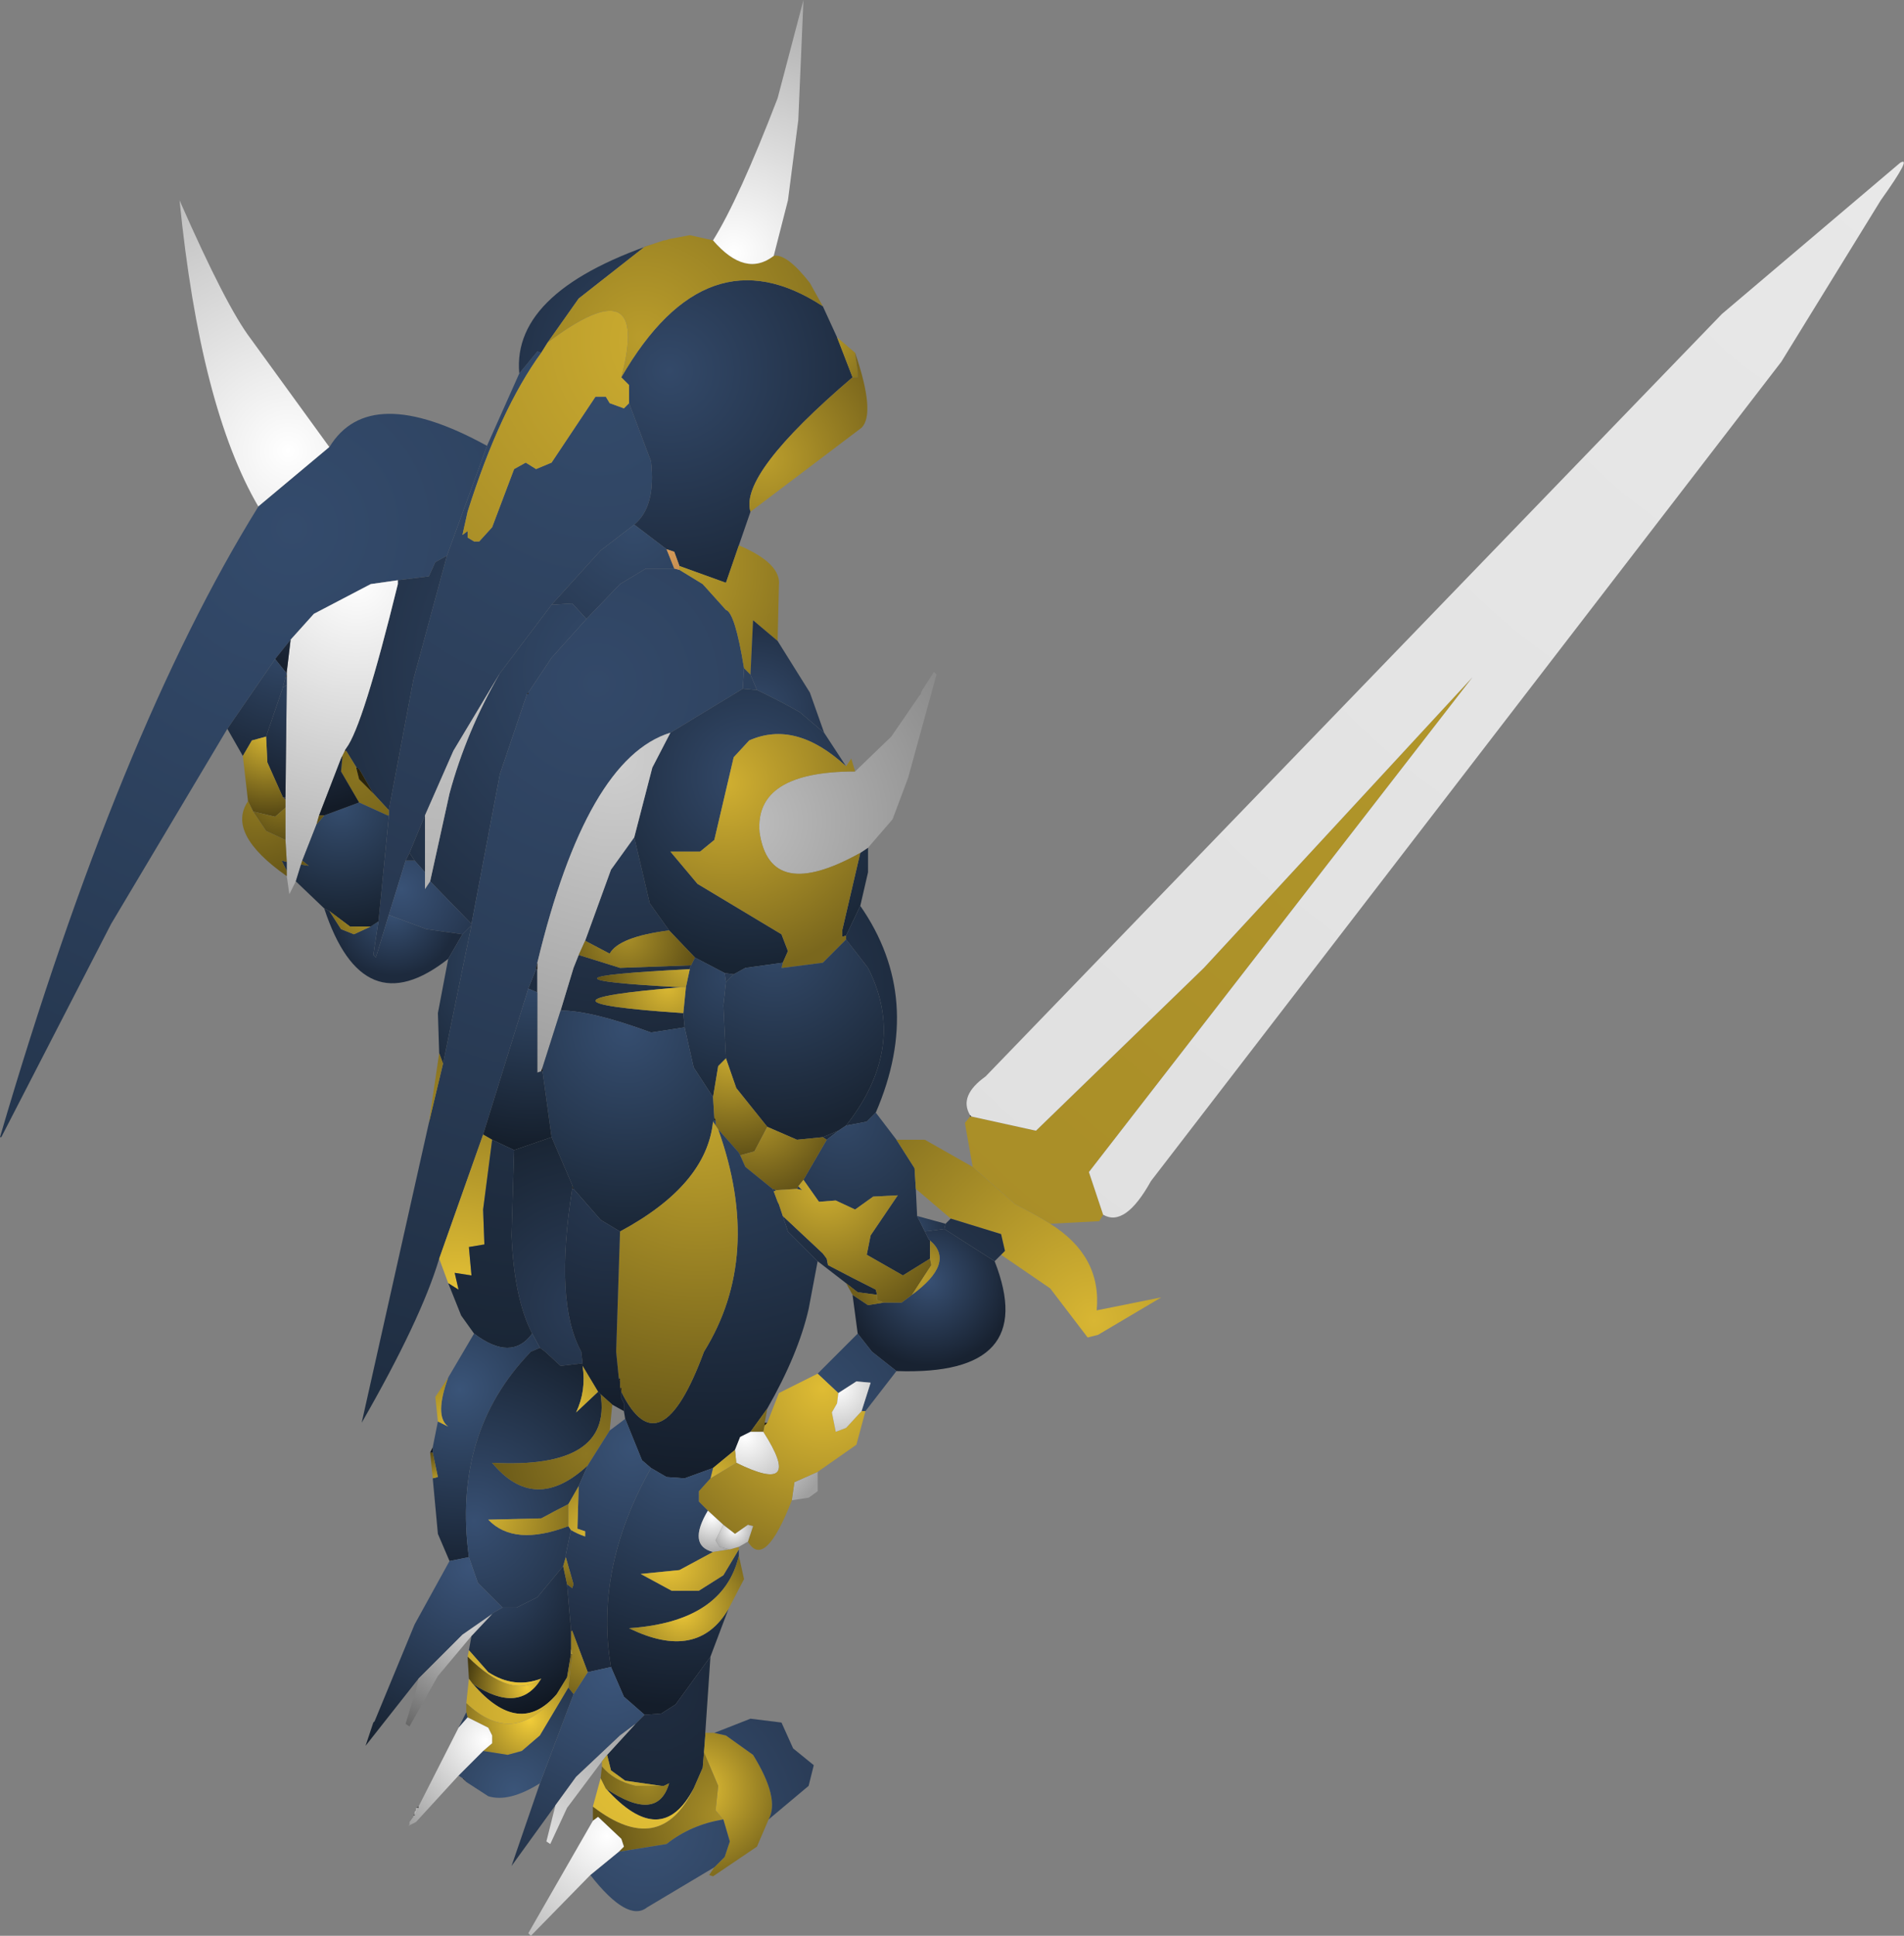 <?xml version="1.0" encoding="UTF-8" standalone="no"?>
<svg xmlns:ffdec="https://www.free-decompiler.com/flash" xmlns:xlink="http://www.w3.org/1999/xlink" ffdec:objectType="shape" height="74.9px" width="73.7px" xmlns="http://www.w3.org/2000/svg">
  <rect width="100%" height="100%" fill="#808080" stroke="none"/>
  <g transform="matrix(1.0, 0.0, 0.0, 1.0, 22.15, 67.65)">
    <path d="M-12.15 -48.05 Q-14.4 -51.9 -15.2 -59.9 -13.4 -55.8 -12.45 -54.55 L-9.4 -50.35 -12.15 -48.05" fill="url(#gradient0)" fill-rule="evenodd" stroke="none"/>
    <path d="M-13.35 -39.45 L-17.85 -31.9 -22.1 -23.65 -22.15 -23.65 Q-17.55 -39.35 -12.15 -48.05 L-9.4 -50.35 Q-7.85 -52.9 -3.3 -50.4 L-4.85 -46.15 -5.3 -45.9 -5.55 -45.35 -6.75 -45.2 -7.8 -45.05 -10.0 -43.9 -10.9 -42.9 -11.5 -42.15 -13.35 -39.45" fill="url(#gradient1)" fill-rule="evenodd" stroke="none"/>
    <path d="M-3.3 -50.4 L-2.05 -53.2 -1.35 -54.05 -1.2 -54.0 Q-2.8 -51.8 -4.05 -47.85 L-4.25 -46.95 -4.05 -47.1 -4.05 -46.85 -3.8 -46.7 -3.6 -46.7 -3.1 -47.25 -2.25 -49.5 -1.8 -49.75 -1.4 -49.5 -0.8 -49.75 0.9 -52.3 1.3 -52.3 1.45 -52.05 2.0 -51.85 2.2 -52.05 3.05 -49.8 Q3.25 -48.05 2.4 -47.35 L1.1 -46.35 -0.8 -44.25 -2.8 -41.6 -4.6 -38.6 -5.7 -36.1 -6.3 -34.65 -6.45 -34.35 -7.1 -32.25 -7.6 -30.6 -7.7 -30.7 -7.5 -32.0 -7.1 -36.05 -7.1 -36.1 -7.1 -36.3 -6.15 -41.35 -4.85 -46.15 -3.3 -50.4" fill="url(#gradient2)" fill-rule="evenodd" stroke="none"/>
    <path d="M-2.05 -53.2 Q-2.35 -56.45 3.55 -58.35 L2.8 -58.1 0.25 -56.1 -0.95 -54.4 -1.2 -54.0 -1.35 -54.05 -2.05 -53.2 M9.7 -55.8 L10.25 -54.6 10.85 -53.05 Q6.45 -49.3 6.9 -47.85 L6.45 -46.55 5.95 -45.1 4.15 -45.75 3.95 -46.3 3.65 -46.4 2.4 -47.35 Q3.25 -48.05 3.05 -49.8 L2.2 -52.05 2.2 -52.75 1.9 -53.05 Q5.2 -58.75 9.7 -55.8" fill="url(#gradient3)" fill-rule="evenodd" stroke="none"/>
    <path d="M2.2 -52.05 L2.0 -51.85 1.45 -52.05 1.3 -52.3 0.9 -52.3 -0.8 -49.75 -1.4 -49.5 -1.8 -49.75 -2.25 -49.5 -3.1 -47.25 -3.6 -46.7 -3.8 -46.7 -4.05 -46.85 -4.05 -47.1 -4.25 -46.95 -4.05 -47.85 Q-2.8 -51.8 -1.2 -54.0 L-0.95 -54.4 Q3.05 -57.4 1.9 -53.05 L2.2 -52.75 2.2 -52.05" fill="url(#gradient4)" fill-rule="evenodd" stroke="none"/>
    <path d="M3.55 -58.35 L3.6 -58.35 3.75 -58.4 4.55 -58.55 5.45 -58.35 Q6.7 -56.9 7.8 -57.75 8.3 -57.85 9.2 -56.7 L9.7 -55.8 Q5.2 -58.75 1.9 -53.05 3.05 -57.4 -0.95 -54.4 L0.25 -56.1 2.8 -58.1 3.55 -58.35" fill="url(#gradient5)" fill-rule="evenodd" stroke="none"/>
    <path d="M5.45 -58.35 Q6.45 -59.95 7.95 -63.85 L8.95 -67.65 8.75 -63.0 8.35 -59.9 7.8 -57.75 Q6.7 -56.9 5.45 -58.35" fill="url(#gradient6)" fill-rule="evenodd" stroke="none"/>
    <path d="M10.25 -54.6 L10.95 -54.0 11.05 -53.25 11.05 -53.05 10.85 -53.05 10.25 -54.6" fill="url(#gradient7)" fill-rule="evenodd" stroke="none"/>
    <path d="M10.95 -54.0 Q11.75 -51.65 11.2 -51.1 L6.9 -47.85 Q6.45 -49.3 10.85 -53.05 L11.05 -53.05 11.05 -53.25 10.95 -54.0" fill="url(#gradient8)" fill-rule="evenodd" stroke="none"/>
    <path d="M2.4 -47.35 L3.65 -46.4 3.95 -45.65 2.85 -45.65 1.85 -45.05 0.55 -43.7 0.0 -44.3 -0.8 -44.25 1.1 -46.35 2.4 -47.35" fill="url(#gradient9)" fill-rule="evenodd" stroke="none"/>
    <path d="M6.65 -41.8 L6.9 -41.55 7.15 -40.95 6.6 -41.0 6.65 -41.8 M0.55 -43.7 L-0.8 -42.2 -1.7 -40.85 -1.75 -40.8 -2.8 -37.7 -3.9 -31.9 -5.5 -33.55 -4.75 -36.95 Q-4.1 -39.35 -2.8 -41.6 L-0.8 -44.25 0.0 -44.3 0.55 -43.7 M2.4 -35.25 L3.0 -32.7 3.75 -31.65 Q1.8 -31.4 1.45 -30.75 L0.5 -31.25 1.5 -34.0 2.4 -35.25 M4.55 -30.15 Q-2.45 -29.8 4.2 -29.45 -2.45 -28.9 4.3 -28.45 L4.35 -27.9 3.05 -27.7 Q0.75 -28.55 -0.45 -28.55 L0.05 -30.2 0.25 -30.7 1.85 -30.2 4.6 -30.3 4.55 -30.2 4.55 -30.15 M-8.75 -38.7 Q-8.1 -39.55 -6.75 -45.05 L-6.75 -45.2 -5.55 -45.35 -5.3 -45.9 -4.85 -46.15 -6.15 -41.35 -7.1 -36.3 -7.7 -36.95 -8.25 -37.9 -8.35 -37.95 -8.75 -38.6 -8.75 -38.7 M-7.15 -36.1 L-7.1 -36.1 -7.1 -36.05 -7.15 -36.1 M-6.1 -34.35 L-6.3 -34.65 -5.7 -36.1 -5.7 -33.9 -6.1 -34.35 M-1.4 -30.15 L-1.35 -30.15 -1.35 -29.25 -1.7 -29.4 -1.4 -30.15" fill="url(#gradient10)" fill-rule="evenodd" stroke="none"/>
    <path d="M-5.15 -18.95 Q-5.85 -16.6 -8.15 -12.6 L-5.55 -24.2 -5.0 -26.5 -3.9 -31.85 -3.9 -31.9 -2.8 -37.7 -1.75 -40.8 -1.7 -40.8 -1.7 -40.85 -0.8 -42.2 0.55 -43.7 1.85 -45.05 2.85 -45.65 3.95 -45.65 4.15 -45.6 5.05 -45.05 5.95 -44.05 Q6.3 -43.95 6.65 -41.8 L6.6 -41.0 3.8 -39.3 Q0.55 -38.3 -1.35 -30.4 L-1.4 -30.2 -1.4 -30.15 -1.7 -29.4 -3.45 -23.75 -5.15 -18.95" fill="url(#gradient11)" fill-rule="evenodd" stroke="none"/>
    <path d="M3.65 -46.4 L3.95 -46.3 4.15 -45.75 4.15 -45.6 3.95 -45.65 3.65 -46.4" fill="url(#gradient12)" fill-rule="evenodd" stroke="none"/>
    <path d="M6.45 -46.55 Q8.1 -45.85 8.0 -45.0 L7.95 -42.85 7.0 -43.65 6.9 -41.55 6.65 -41.8 Q6.3 -43.95 5.95 -44.05 L5.05 -45.05 4.15 -45.6 4.15 -45.75 5.95 -45.1 6.45 -46.55" fill="url(#gradient13)" fill-rule="evenodd" stroke="none"/>
    <path d="M7.95 -42.85 L9.2 -40.85 9.75 -39.3 8.8 -40.1 Q8.0 -40.55 7.15 -40.95 L6.9 -41.55 7.0 -43.65 7.95 -42.85" fill="url(#gradient14)" fill-rule="evenodd" stroke="none"/>
    <path d="M-10.7 -33.55 L-10.95 -33.05 -11.05 -33.75 -11.05 -33.95 -11.05 -34.3 -11.1 -35.15 -11.1 -36.4 -11.1 -36.7 -11.1 -36.8 -11.05 -41.15 -11.05 -41.45 -11.05 -41.55 -11.05 -41.6 -11.05 -41.65 -10.9 -42.9 -10.0 -43.9 -7.8 -45.05 -6.75 -45.2 -6.75 -45.05 Q-8.1 -39.55 -8.75 -38.7 L-8.8 -38.6 -8.9 -38.4 -8.95 -38.3 -9.8 -36.1 -9.9 -35.75 -10.45 -34.35 -10.5 -34.2 -10.7 -33.55" fill="url(#gradient15)" fill-rule="evenodd" stroke="none"/>
    <path d="M-10.9 -42.9 L-11.05 -41.65 -11.1 -41.65 -11.5 -42.15 -10.9 -42.9" fill="url(#gradient16)" fill-rule="evenodd" stroke="none"/>
    <path d="M-12.75 -38.4 L-13.35 -39.45 -11.5 -42.15 -11.1 -41.65 -11.05 -41.6 -11.05 -41.55 -11.1 -41.45 -11.2 -41.05 -11.85 -39.15 -12.4 -39.0 -12.75 -38.4" fill="url(#gradient17)" fill-rule="evenodd" stroke="none"/>
    <path d="M-8.75 -38.6 L-8.35 -37.95 -8.35 -37.9 -8.25 -37.5 -7.7 -36.95 -7.1 -36.3 -7.1 -36.1 -7.15 -36.1 -8.25 -36.6 -8.95 -37.8 -8.9 -38.3 -8.9 -38.4 -8.8 -38.6 -8.75 -38.6" fill="url(#gradient18)" fill-rule="evenodd" stroke="none"/>
    <path d="M-8.25 -37.9 L-7.7 -36.95 -8.25 -37.5 -8.35 -37.9 -8.25 -37.9 M-8.95 -38.3 L-8.9 -38.4 -8.9 -38.3 -8.95 -38.3" fill="url(#gradient19)" fill-rule="evenodd" stroke="none"/>
    <path d="M-8.75 -38.7 L-8.75 -38.6 -8.8 -38.6 -8.75 -38.7 M-8.35 -37.95 L-8.25 -37.9 -8.35 -37.9 -8.35 -37.95" fill="url(#gradient20)" fill-rule="evenodd" stroke="none"/>
    <path d="M-1.7 -40.85 L-1.7 -40.8 -1.75 -40.8 -1.7 -40.85" fill="url(#gradient21)" fill-rule="evenodd" stroke="none"/>
    <path d="M-3.9 -31.9 L-3.9 -31.85 -4.25 -31.5 -5.65 -31.7 -7.1 -32.25 -6.45 -34.35 -6.1 -34.35 -5.7 -33.9 -5.7 -33.25 -5.5 -33.55 -3.9 -31.9" fill="url(#gradient22)" fill-rule="evenodd" stroke="none"/>
    <path d="M-2.8 -41.6 Q-4.1 -39.35 -4.75 -36.95 L-5.5 -33.55 -5.7 -33.25 -5.7 -33.9 -5.7 -36.1 -4.6 -38.6 -2.8 -41.6" fill="url(#gradient23)" fill-rule="evenodd" stroke="none"/>
    <path d="M-4.8 -30.55 Q-8.1 -27.95 -9.6 -32.5 L-9.4 -32.4 -8.95 -31.7 -8.45 -31.5 -7.8 -31.8 -7.5 -32.0 -7.7 -30.7 -7.6 -30.6 -7.1 -32.25 -5.65 -31.7 -4.25 -31.5 -4.8 -30.55 M-6.3 -34.65 L-6.1 -34.35 -6.45 -34.35 -6.3 -34.65" fill="url(#gradient24)" fill-rule="evenodd" stroke="none"/>
    <path d="M-9.6 -32.5 L-10.7 -33.55 -10.5 -34.2 -10.2 -34.15 -10.45 -34.35 -9.9 -35.75 -9.6 -36.1 -8.25 -36.6 -7.15 -36.1 -7.1 -36.05 -7.5 -32.0 -7.8 -31.8 -8.6 -31.8 -9.4 -32.4 -9.6 -32.5 M-11.05 -34.3 L-11.05 -33.95 -11.25 -34.35 -11.05 -34.3" fill="url(#gradient25)" fill-rule="evenodd" stroke="none"/>
    <path d="M9.75 -39.3 L10.6 -38.0 Q8.65 -39.8 6.85 -39.0 L6.25 -38.35 5.5 -35.15 4.95 -34.7 3.8 -34.7 4.85 -33.45 8.1 -31.5 8.35 -30.85 8.15 -30.4 6.7 -30.2 6.25 -29.95 5.9 -30.0 4.75 -30.6 3.75 -31.65 3.0 -32.7 2.4 -35.25 3.1 -37.95 3.8 -39.3 6.6 -41.0 7.15 -40.95 Q8.0 -40.55 8.8 -40.1 L9.75 -39.3 M11.45 -34.85 L11.45 -33.9 11.15 -32.6 10.6 -31.45 10.45 -31.4 10.45 -31.65 11.15 -34.65 11.45 -34.85" fill="url(#gradient26)" fill-rule="evenodd" stroke="none"/>
    <path d="M-11.05 -41.65 L-11.05 -41.6 -11.1 -41.65 -11.05 -41.65 M-11.05 -41.55 L-11.05 -41.45 -11.1 -41.45 -11.05 -41.55 M-11.1 -36.8 L-11.1 -36.7 -11.2 -36.8 -11.1 -36.8" fill="url(#gradient27)" fill-rule="evenodd" stroke="none"/>
    <path d="M10.95 -37.8 L12.35 -39.15 13.45 -40.75 13.5 -40.8 13.5 -40.85 13.55 -40.95 14.0 -41.65 14.1 -41.55 13.0 -37.55 12.4 -35.95 11.45 -34.85 11.15 -34.65 Q7.65 -32.7 7.25 -35.45 7.05 -37.8 10.95 -37.8" fill="url(#gradient28)" fill-rule="evenodd" stroke="none"/>
    <path d="M10.6 -38.0 L10.8 -38.3 10.95 -37.8 Q7.05 -37.8 7.25 -35.45 7.65 -32.7 11.15 -34.65 L10.45 -31.65 10.45 -31.4 10.6 -31.45 10.6 -31.3 9.7 -30.4 8.15 -30.2 8.1 -30.2 8.15 -30.4 8.35 -30.85 8.1 -31.5 4.85 -33.45 3.8 -34.7 4.95 -34.7 5.5 -35.15 6.25 -38.35 6.85 -39.0 Q8.65 -39.8 10.6 -38.0" fill="url(#gradient29)" fill-rule="evenodd" stroke="none"/>
    <path d="M-11.05 -41.45 L-11.05 -41.15 -11.2 -41.05 -11.1 -41.45 -11.05 -41.45" fill="url(#gradient30)" fill-rule="evenodd" stroke="none"/>
    <path d="M-11.05 -41.15 L-11.1 -36.8 -11.2 -36.8 -11.8 -38.15 -11.85 -39.15 -11.2 -41.05 -11.05 -41.15 M-8.9 -38.3 L-8.95 -37.8 -8.25 -36.6 -9.6 -36.1 -9.8 -36.1 -8.95 -38.3 -8.9 -38.3" fill="url(#gradient31)" fill-rule="evenodd" stroke="none"/>
    <path d="M20.55 -20.65 L20.4 -20.4 18.5 -20.3 Q17.85 -20.7 17.15 -21.05 L15.5 -22.5 15.2 -24.2 15.4 -24.45 15.45 -24.45 17.95 -23.9 24.45 -30.2 34.85 -41.45 20.0 -22.3 20.55 -20.65" fill="url(#gradient32)" fill-rule="evenodd" stroke="none"/>
    <path d="M15.4 -24.5 Q14.95 -25.25 16.0 -26.0 L44.5 -55.5 51.4 -61.35 Q51.9 -61.65 50.65 -59.9 L46.8 -53.65 22.4 -21.95 Q21.4 -20.15 20.55 -20.65 L20.0 -22.3 34.85 -41.45 24.45 -30.2 17.95 -23.9 15.45 -24.45 15.4 -24.5" fill="url(#gradient33)" fill-rule="evenodd" stroke="none"/>
    <path d="M15.4 -24.45 L15.4 -24.5 15.45 -24.45 15.4 -24.45" fill="url(#gradient34)" fill-rule="evenodd" stroke="none"/>
    <path d="M3.8 -39.3 L3.1 -37.95 2.4 -35.25 1.5 -34.0 0.5 -31.25 0.25 -30.7 0.05 -30.2 -0.45 -28.55 -1.15 -26.35 -1.2 -26.2 -1.35 -26.15 -1.35 -29.25 -1.35 -30.15 -1.35 -30.4 Q0.55 -38.3 3.8 -39.3" fill="url(#gradient35)" fill-rule="evenodd" stroke="none"/>
    <path d="M-1.4 -30.15 L-1.4 -30.2 -1.35 -30.4 -1.35 -30.15 -1.4 -30.15" fill="url(#gradient36)" fill-rule="evenodd" stroke="none"/>
    <path d="M6.25 -29.95 L6.7 -30.2 8.15 -30.4 8.1 -30.2 8.15 -30.2 9.7 -30.4 10.6 -31.3 11.45 -30.2 Q13.0 -27.15 10.6 -24.1 L10.3 -23.9 9.7 -23.65 8.7 -23.55 7.55 -24.05 6.35 -25.55 5.95 -26.7 5.85 -28.75 5.95 -29.65 6.25 -29.95" fill="url(#gradient37)" fill-rule="evenodd" stroke="none"/>
    <path d="M11.15 -32.6 Q13.65 -29.0 11.75 -24.6 L11.4 -24.25 10.6 -24.1 Q13.0 -27.15 11.45 -30.2 L10.6 -31.3 10.6 -31.45 11.15 -32.6 M5.9 -30.0 L6.25 -29.95 5.95 -29.65 5.9 -30.0 M9.7 -23.65 L10.3 -23.9 9.85 -23.55 9.7 -23.65" fill="url(#gradient38)" fill-rule="evenodd" stroke="none"/>
    <path d="M4.75 -30.6 L5.9 -30.0 5.95 -29.65 5.85 -28.75 5.95 -26.7 5.65 -26.4 5.45 -25.2 4.7 -26.35 4.35 -27.9 4.3 -28.45 4.4 -29.45 4.55 -30.15 4.55 -30.2 4.6 -30.3 4.75 -30.6" fill="url(#gradient39)" fill-rule="evenodd" stroke="none"/>
    <path d="M3.75 -31.65 L4.75 -30.6 4.6 -30.3 1.85 -30.2 0.25 -30.7 0.5 -31.25 1.45 -30.75 Q1.8 -31.4 3.75 -31.65" fill="url(#gradient40)" fill-rule="evenodd" stroke="none"/>
    <path d="M-12.55 -36.65 L-12.75 -38.4 -12.4 -39.0 -11.85 -39.15 -11.8 -38.15 -11.2 -36.8 -11.1 -36.7 -11.1 -36.4 -11.5 -36.05 -12.35 -36.25 -12.55 -36.65" fill="url(#gradient41)" fill-rule="evenodd" stroke="none"/>
    <path d="M-11.05 -33.75 Q-13.4 -35.4 -12.55 -36.65 L-12.35 -36.25 -11.85 -35.5 -11.1 -35.15 -11.05 -34.3 -11.25 -34.35 -11.05 -33.95 -11.05 -33.75 M-10.45 -34.35 L-10.2 -34.15 -10.5 -34.2 -10.45 -34.35" fill="url(#gradient42)" fill-rule="evenodd" stroke="none"/>
    <path d="M-11.1 -36.4 L-11.1 -35.15 -11.85 -35.5 -12.35 -36.25 -11.5 -36.05 -11.1 -36.4 M-9.8 -36.1 L-9.6 -36.1 -9.9 -35.75 -9.8 -36.1" fill="url(#gradient43)" fill-rule="evenodd" stroke="none"/>
    <path d="M-0.45 -28.55 Q0.75 -28.55 3.05 -27.7 L4.35 -27.9 4.7 -26.35 5.45 -25.2 5.5 -24.4 5.5 -24.3 5.45 -24.25 Q5.2 -21.8 1.85 -20.0 L1.1 -20.45 0.05 -21.65 0.0 -21.8 -0.8 -23.65 -1.15 -26.2 -1.15 -26.35 -0.45 -28.55" fill="url(#gradient44)" fill-rule="evenodd" stroke="none"/>
    <path d="M-1.2 -26.2 L-1.15 -26.35 -1.15 -26.2 -1.2 -26.2 M0.0 -21.8 L0.05 -21.65 0.0 -21.65 0.0 -21.8" fill="url(#gradient45)" fill-rule="evenodd" stroke="none"/>
    <path d="M-5.15 -26.9 L-5.2 -28.45 -4.8 -30.55 -4.25 -31.5 -3.9 -31.85 -5.0 -26.5 -5.15 -26.9 M-1.35 -29.25 L-1.35 -26.15 -1.2 -26.2 -1.15 -26.2 -0.8 -23.65 -2.25 -23.15 -3.1 -23.55 -3.45 -23.75 -1.7 -29.4 -1.35 -29.25" fill="url(#gradient46)" fill-rule="evenodd" stroke="none"/>
    <path d="M-9.4 -32.4 L-8.6 -31.8 -7.8 -31.8 -8.45 -31.5 -8.95 -31.7 -9.4 -32.4" fill="url(#gradient47)" fill-rule="evenodd" stroke="none"/>
    <path d="M-4.8 -18.0 L-5.15 -18.95 -3.45 -23.75 -3.1 -23.55 -3.45 -20.85 -3.4 -19.5 -4.0 -19.4 -3.9 -18.3 -4.55 -18.4 -4.4 -17.75 -4.8 -18.0 M-5.55 -24.2 L-5.15 -26.9 -5.0 -26.5 -5.55 -24.2" fill="url(#gradient48)" fill-rule="evenodd" stroke="none"/>
    <path d="M11.75 -24.6 L12.55 -23.55 13.25 -22.45 13.3 -21.65 13.35 -20.6 13.65 -20.0 13.8 -19.7 13.85 -19.65 13.85 -18.95 12.8 -18.3 11.4 -19.1 11.55 -19.85 12.6 -21.4 11.65 -21.35 10.95 -20.85 10.2 -21.2 9.55 -21.15 8.95 -22.0 9.85 -23.55 10.3 -23.9 10.6 -24.1 11.4 -24.25 11.75 -24.6 M8.7 -21.65 L8.75 -21.75 8.9 -21.6 8.7 -21.65 M7.9 -21.6 L7.8 -21.55 7.75 -21.65 7.9 -21.6 M8.15 -20.6 L9.7 -19.15 9.85 -18.95 9.9 -18.7 Q10.85 -18.2 11.75 -17.75 L11.8 -17.55 11.05 -17.65 10.6 -18.0 9.5 -18.85 8.35 -20.0 8.15 -20.6" fill="url(#gradient49)" fill-rule="evenodd" stroke="none"/>
    <path d="M4.4 -29.45 L4.2 -29.45 Q-2.45 -29.8 4.55 -30.15 L4.4 -29.45" fill="url(#gradient50)" fill-rule="evenodd" stroke="none"/>
    <path d="M4.2 -29.45 L4.4 -29.45 4.3 -28.45 Q-2.45 -28.9 4.2 -29.45" fill="url(#gradient51)" fill-rule="evenodd" stroke="none"/>
    <path d="M5.95 -26.7 L6.35 -25.55 7.55 -24.05 7.05 -23.1 6.5 -22.95 6.45 -23.05 5.65 -23.95 5.55 -24.1 5.55 -24.3 5.5 -24.4 5.45 -25.2 5.65 -26.4 5.95 -26.7" fill="url(#gradient52)" fill-rule="evenodd" stroke="none"/>
    <path d="M7.55 -24.05 L8.7 -23.55 9.7 -23.65 9.85 -23.55 8.95 -22.0 8.75 -21.75 8.7 -21.65 7.9 -21.6 7.75 -21.65 6.7 -22.5 6.5 -22.95 7.05 -23.1 7.55 -24.05" fill="url(#gradient53)" fill-rule="evenodd" stroke="none"/>
    <path d="M5.45 -24.25 L5.5 -24.3 5.55 -24.3 5.55 -24.1 5.45 -24.25 M7.8 -21.55 L7.95 -21.15 8.0 -21.05 8.15 -20.6 8.35 -20.0 9.5 -18.85 9.15 -17.0 Q8.75 -15.25 7.55 -13.15 L6.9 -12.25 6.5 -12.05 6.3 -11.55 5.45 -10.85 4.35 -10.45 3.65 -10.5 3.05 -10.85 2.7 -11.15 2.05 -12.75 2.0 -13.05 2.0 -13.35 1.9 -13.55 1.9 -13.8 Q3.4 -10.75 5.1 -15.35 7.4 -19.05 5.65 -23.95 L6.45 -23.05 6.5 -22.95 6.7 -22.5 7.75 -21.65 7.8 -21.55 M1.8 -14.35 L1.85 -14.3 1.8 -14.3 1.8 -14.35" fill="url(#gradient54)" fill-rule="evenodd" stroke="none"/>
    <path d="M1.85 -20.0 Q5.2 -21.8 5.45 -24.25 L5.55 -24.1 5.65 -23.95 Q7.4 -19.05 5.1 -15.35 3.4 -10.75 1.9 -13.8 L1.9 -13.95 1.85 -13.95 1.85 -14.2 1.85 -14.3 1.8 -14.35 1.7 -15.35 1.85 -20.0" fill="url(#gradient55)" fill-rule="evenodd" stroke="none"/>
    <path d="M5.5 -24.3 L5.5 -24.4 5.55 -24.3 5.5 -24.3" fill="url(#gradient56)" fill-rule="evenodd" stroke="none"/>
    <path d="M-2.25 -23.15 L-0.8 -23.65 0.0 -21.8 0.0 -21.65 Q-0.7 -17.25 0.35 -15.35 L0.4 -14.9 -0.45 -14.8 -1.05 -15.35 -1.25 -15.5 -1.55 -16.05 Q-2.25 -17.4 -2.35 -19.85 L-2.25 -23.15" fill="url(#gradient57)" fill-rule="evenodd" stroke="none"/>
    <path d="M-3.8 -16.05 L-4.3 -16.75 -4.8 -18.0 -4.4 -17.75 -4.55 -18.4 -3.9 -18.3 -4.0 -19.4 -3.4 -19.5 -3.45 -20.85 -3.1 -23.55 -2.25 -23.15 -2.35 -19.85 Q-2.25 -17.4 -1.55 -16.05 -2.35 -14.95 -3.8 -16.05" fill="url(#gradient58)" fill-rule="evenodd" stroke="none"/>
    <path d="M18.5 -20.3 Q20.5 -19.05 20.3 -16.95 L22.8 -17.45 20.35 -16.0 19.95 -15.9 18.5 -17.8 16.6 -19.1 16.75 -19.25 16.6 -19.9 14.65 -20.5 13.3 -21.65 13.25 -22.45 12.55 -23.55 13.65 -23.55 15.5 -22.5 17.15 -21.05 Q17.85 -20.7 18.5 -20.3" fill="url(#gradient59)" fill-rule="evenodd" stroke="none"/>
    <path d="M13.35 -20.6 L14.45 -20.3 14.4 -20.1 13.65 -20.0 13.35 -20.6" fill="url(#gradient60)" fill-rule="evenodd" stroke="none"/>
    <path d="M16.35 -18.85 Q18.1 -14.4 12.55 -14.6 L11.6 -15.35 11.05 -16.05 10.85 -17.55 11.45 -17.15 12.05 -17.25 12.75 -17.25 13.15 -17.55 Q14.85 -18.8 13.85 -19.65 L13.8 -19.7 13.65 -20.0 14.4 -20.1 16.35 -18.85" fill="url(#gradient61)" fill-rule="evenodd" stroke="none"/>
    <path d="M16.6 -19.1 L16.35 -18.85 14.4 -20.1 14.45 -20.3 14.65 -20.5 16.6 -19.9 16.75 -19.25 16.6 -19.1 M12.55 -14.6 L11.35 -13.05 11.2 -13.05 11.55 -14.15 11.0 -14.2 10.3 -13.75 9.5 -14.5 11.05 -16.05 11.6 -15.35 12.55 -14.6" fill="url(#gradient62)" fill-rule="evenodd" stroke="none"/>
    <path d="M0.05 -21.65 L1.1 -20.45 1.85 -20.0 1.7 -15.35 1.8 -14.35 1.8 -14.3 1.85 -14.2 1.85 -13.95 1.9 -13.8 1.9 -13.55 2.0 -13.35 2.0 -13.05 1.55 -13.3 1.1 -13.7 1.0 -13.8 0.4 -14.8 0.4 -14.9 0.35 -15.35 Q-0.7 -17.25 0.0 -21.65 L0.05 -21.65" fill="url(#gradient63)" fill-rule="evenodd" stroke="none"/>
    <path d="M-4.75 -7.25 L-5.2 -8.3 -5.4 -10.45 -5.2 -10.5 -5.4 -11.45 -5.4 -11.65 -5.2 -12.65 -4.8 -12.45 Q-5.35 -12.85 -4.8 -14.35 L-3.8 -16.05 Q-2.35 -14.95 -1.55 -16.05 L-1.25 -15.5 -1.6 -15.35 Q-4.65 -12.2 -4.0 -7.4 L-4.75 -7.25" fill="url(#gradient64)" fill-rule="evenodd" stroke="none"/>
    <path d="M8.75 -21.75 L8.95 -22.0 9.55 -21.15 10.2 -21.2 10.95 -20.85 11.65 -21.35 12.6 -21.4 11.55 -19.85 11.4 -19.1 12.8 -18.3 13.85 -18.95 13.9 -18.7 13.15 -17.55 12.75 -17.25 12.05 -17.25 11.8 -17.35 11.8 -17.55 11.75 -17.75 Q10.85 -18.2 9.9 -18.7 L9.85 -18.95 9.7 -19.15 8.15 -20.6 8.0 -21.05 7.95 -21.15 7.8 -21.55 7.9 -21.6 8.7 -21.65 8.9 -21.6 8.75 -21.75" fill="url(#gradient65)" fill-rule="evenodd" stroke="none"/>
    <path d="M11.8 -17.55 L11.8 -17.35 12.05 -17.25 11.45 -17.15 10.85 -17.55 10.6 -18.0 11.05 -17.65 11.8 -17.55 M13.15 -17.55 L13.9 -18.7 13.85 -18.95 13.85 -19.65 Q14.85 -18.8 13.15 -17.55" fill="url(#gradient66)" fill-rule="evenodd" stroke="none"/>
    <path d="M-1.25 -15.5 L-1.05 -15.35 -0.45 -14.8 0.4 -14.9 0.4 -14.8 Q0.55 -13.85 0.15 -13.0 L1.0 -13.8 1.1 -13.7 Q1.55 -10.8 -3.1 -11.05 -1.45 -9.05 0.6 -10.95 L0.25 -10.15 -0.15 -9.45 Q-0.65 -9.2 -1.2 -8.9 L-3.25 -8.85 Q-2.25 -7.8 -0.15 -8.6 L-0.05 -8.45 -0.25 -7.5 -0.25 -7.4 -0.35 -7.05 -1.35 -5.85 -2.15 -5.45 -2.7 -5.45 -3.65 -6.4 -4.0 -7.4 Q-4.65 -12.2 -1.6 -15.35 L-1.25 -15.5" fill="url(#gradient67)" fill-rule="evenodd" stroke="none"/>
    <path d="M6.9 -12.25 L7.55 -13.15 7.45 -12.6 7.45 -12.5 7.4 -12.25 6.9 -12.25" fill="url(#gradient68)" fill-rule="evenodd" stroke="none"/>
    <path d="M9.5 -10.7 L9.5 -9.95 9.15 -9.7 8.5 -9.6 8.6 -10.3 9.5 -10.7 M6.3 -11.55 L6.5 -12.05 6.9 -12.25 7.4 -12.25 Q9.0 -9.75 6.35 -11.05 L6.3 -11.55" fill="url(#gradient69)" fill-rule="evenodd" stroke="none"/>
    <path d="M11.35 -13.05 L11.0 -11.75 9.5 -10.7 8.6 -10.3 8.5 -9.6 Q7.45 -6.9 6.8 -8.0 L7.0 -8.6 6.8 -8.65 6.3 -8.3 5.85 -8.65 5.25 -9.2 4.9 -9.55 4.9 -9.95 5.35 -10.45 6.35 -11.05 Q9.0 -9.75 7.4 -12.25 L7.45 -12.5 7.55 -12.6 8.0 -13.75 9.5 -14.5 10.3 -13.75 10.25 -13.35 10.05 -13.0 10.2 -12.25 10.6 -12.4 11.2 -13.05 11.35 -13.05" fill="url(#gradient70)" fill-rule="evenodd" stroke="none"/>
    <path d="M7.45 -12.6 L7.55 -12.6 7.45 -12.5 7.45 -12.6" fill="url(#gradient71)" fill-rule="evenodd" stroke="none"/>
    <path d="M10.3 -13.75 L11.0 -14.2 11.55 -14.15 11.2 -13.05 10.6 -12.4 10.2 -12.25 10.05 -13.0 10.25 -13.35 10.3 -13.75" fill="url(#gradient72)" fill-rule="evenodd" stroke="none"/>
    <path d="M-5.95 -2.7 L-8.0 -0.1 -7.7 -1.0 -7.65 -1.05 -6.1 -4.8 -4.75 -7.25 -4.0 -7.4 -3.65 -6.4 -2.7 -5.45 -3.05 -5.25 -3.1 -5.2 -4.25 -4.4 -5.95 -2.7" fill="url(#gradient73)" fill-rule="evenodd" stroke="none"/>
    <path d="M-5.4 -10.45 L-5.5 -11.45 -5.4 -11.45 -5.2 -10.5 -5.4 -10.45" fill="url(#gradient74)" fill-rule="evenodd" stroke="none"/>
    <path d="M-5.5 -11.45 L-5.4 -11.65 -5.4 -11.45 -5.5 -11.45" fill="url(#gradient75)" fill-rule="evenodd" stroke="none"/>
    <path d="M-5.2 -12.65 L-5.3 -13.6 -4.8 -14.35 Q-5.35 -12.85 -4.8 -12.45 L-5.2 -12.65" fill="url(#gradient76)" fill-rule="evenodd" stroke="none"/>
    <path d="M1.0 -13.8 L0.15 -13.0 Q0.55 -13.85 0.4 -14.8 L1.0 -13.8" fill="url(#gradient77)" fill-rule="evenodd" stroke="none"/>
    <path d="M1.85 -14.3 L1.85 -14.2 1.8 -14.3 1.85 -14.3 M1.85 -13.95 L1.9 -13.95 1.9 -13.8 1.85 -13.95" fill="url(#gradient78)" fill-rule="evenodd" stroke="none"/>
    <path d="M0.6 -10.95 Q-1.45 -9.05 -3.1 -11.05 1.55 -10.8 1.1 -13.7 L1.55 -13.3 1.45 -12.3 0.6 -10.95" fill="url(#gradient79)" fill-rule="evenodd" stroke="none"/>
    <path d="M-0.25 -7.4 L-0.25 -7.5 -0.05 -8.45 Q0.2 -8.3 0.5 -8.2 L0.5 -8.4 0.2 -8.5 0.25 -10.15 0.6 -10.95 1.45 -12.3 2.05 -12.75 2.7 -11.15 3.05 -10.85 Q0.85 -6.95 1.5 -3.15 L0.6 -2.95 0.0 -4.55 -0.05 -4.6 -0.2 -6.35 0.0 -6.2 0.05 -6.35 -0.25 -7.4" fill="url(#gradient80)" fill-rule="evenodd" stroke="none"/>
    <path d="M5.45 -10.85 L6.3 -11.55 6.35 -11.05 5.35 -10.45 5.45 -10.85" fill="url(#gradient81)" fill-rule="evenodd" stroke="none"/>
    <path d="M6.45 -7.7 L6.45 -7.45 Q5.85 -4.9 2.2 -4.65 4.85 -3.35 6.05 -5.4 L5.35 -3.55 4.0 -1.7 3.45 -1.35 2.8 -1.3 2.0 -2.0 1.5 -3.15 Q0.85 -6.95 3.05 -10.85 L3.65 -10.5 4.35 -10.45 5.45 -10.85 5.35 -10.45 4.9 -9.95 4.9 -9.55 5.25 -9.2 Q4.45 -7.85 5.45 -7.6 L4.15 -6.9 2.65 -6.75 3.85 -6.1 4.9 -6.1 5.85 -6.7 6.45 -7.7" fill="url(#gradient82)" fill-rule="evenodd" stroke="none"/>
    <path d="M-0.65 2.2 L-2.35 4.55 -1.25 1.35 0.05 -2.1 0.6 -2.95 1.5 -3.15 2.0 -2.0 2.8 -1.3 2.45 -0.95 1.85 -0.5 0.15 1.1 -0.65 2.2" fill="url(#gradient83)" fill-rule="evenodd" stroke="none"/>
    <path d="M-0.05 -4.55 L0.0 -4.55 0.6 -2.95 0.05 -2.1 -0.15 -2.35 0.0 -3.65 -0.05 -3.85 -0.05 -4.55" fill="url(#gradient84)" fill-rule="evenodd" stroke="none"/>
    <path d="M-0.05 -4.55 L-0.05 -4.6 0.0 -4.55 -0.05 -4.55" fill="url(#gradient85)" fill-rule="evenodd" stroke="none"/>
    <path d="M-4.0 -3.8 L-3.9 -4.35 -3.1 -5.2 -3.05 -5.25 -2.7 -5.45 -2.15 -5.45 -1.35 -5.85 -0.35 -7.05 -0.2 -6.35 -0.05 -4.6 -0.05 -4.55 -0.05 -3.85 -0.05 -3.65 -0.2 -2.75 -0.6 -2.1 Q-2.05 -0.4 -3.85 -2.5 -2.05 -1.3 -1.2 -2.7 -2.25 -2.3 -3.25 -2.95 L-4.0 -3.8" fill="url(#gradient86)" fill-rule="evenodd" stroke="none"/>
    <path d="M-0.35 -7.05 L-0.25 -7.4 0.05 -6.35 0.0 -6.2 -0.2 -6.35 -0.35 -7.05" fill="url(#gradient87)" fill-rule="evenodd" stroke="none"/>
    <path d="M-0.05 -8.45 L-0.15 -8.6 -0.15 -9.45 0.25 -10.15 0.2 -8.5 0.5 -8.4 0.5 -8.2 Q0.2 -8.3 -0.05 -8.45" fill="url(#gradient88)" fill-rule="evenodd" stroke="none"/>
    <path d="M-0.15 -8.6 Q-2.25 -7.8 -3.25 -8.85 L-1.2 -8.9 Q-0.65 -9.2 -0.15 -9.45 L-0.15 -8.6" fill="url(#gradient89)" fill-rule="evenodd" stroke="none"/>
    <path d="M5.25 -9.2 L5.85 -8.65 5.55 -8.05 5.7 -7.8 6.1 -7.7 5.45 -7.6 Q4.45 -7.85 5.25 -9.2" fill="url(#gradient90)" fill-rule="evenodd" stroke="none"/>
    <path d="M6.45 -7.8 L6.45 -7.7 5.85 -6.7 4.9 -6.1 3.85 -6.1 2.65 -6.75 4.15 -6.9 5.45 -7.6 6.1 -7.7 6.45 -7.8" fill="url(#gradient91)" fill-rule="evenodd" stroke="none"/>
    <path d="M6.8 -8.0 L6.45 -7.8 6.1 -7.7 5.7 -7.8 5.55 -8.05 5.85 -8.65 6.3 -8.3 6.8 -8.65 7.0 -8.6 6.8 -8.0" fill="url(#gradient92)" fill-rule="evenodd" stroke="none"/>
    <path d="M6.45 -7.45 L6.65 -6.55 6.05 -5.4 Q4.85 -3.35 2.2 -4.65 5.85 -4.9 6.45 -7.45" fill="url(#gradient93)" fill-rule="evenodd" stroke="none"/>
    <path d="M-3.9 -4.35 L-5.2 -2.8 -6.3 -0.85 -6.45 -0.95 -6.15 -1.95 -6.1 -2.0 -5.95 -2.7 -4.25 -4.4 -3.1 -5.2 -3.9 -4.35" fill="url(#gradient94)" fill-rule="evenodd" stroke="none"/>
    <path d="M-4.1 -1.75 L-4.0 -2.7 -3.85 -2.5 Q-2.05 -0.4 -0.6 -2.1 -2.25 0.0 -4.1 -1.75 M-0.05 -3.85 L0.0 -3.65 -0.05 -3.65 -0.05 -3.85" fill="url(#gradient95)" fill-rule="evenodd" stroke="none"/>
    <path d="M-4.1 -1.4 L-4.1 -1.75 Q-2.25 0.0 -0.6 -2.1 L-0.2 -2.75 -0.05 -3.65 0.0 -3.65 -0.15 -2.35 -1.25 -0.5 -1.95 0.1 -2.5 0.25 -3.45 0.1 -3.1 -0.2 -3.1 -0.5 -3.25 -0.8 -4.05 -1.2 -4.1 -1.4" fill="url(#gradient96)" fill-rule="evenodd" stroke="none"/>
    <path d="M-4.05 -3.55 L-4.0 -3.8 -3.25 -2.95 Q-2.25 -2.3 -1.2 -2.7 -2.35 -1.85 -4.05 -3.55" fill="url(#gradient97)" fill-rule="evenodd" stroke="none"/>
    <path d="M-4.0 -2.7 L-4.05 -3.55 Q-2.35 -1.85 -1.2 -2.7 -2.05 -1.3 -3.85 -2.5 L-4.0 -2.7" fill="url(#gradient98)" fill-rule="evenodd" stroke="none"/>
    <path d="M-1.25 1.35 Q-2.45 2.1 -3.25 1.85 L-4.1 1.3 -4.2 1.15 -4.25 1.15 -4.4 1.05 -3.45 0.1 -2.5 0.25 -1.95 0.1 -1.25 -0.5 -0.15 -2.35 0.05 -2.1 -1.25 1.35 M-4.4 -0.8 L-4.1 -1.4 -4.05 -1.2 -4.4 -0.8" fill="url(#gradient99)" fill-rule="evenodd" stroke="none"/>
    <path d="M-4.4 1.05 L-6.05 2.85 -6.35 3.0 -6.3 2.95 -6.3 2.85 -6.15 2.65 -6.15 2.6 -6.1 2.6 -5.95 2.3 -5.95 2.25 -4.4 -0.8 -4.05 -1.2 -3.25 -0.8 -3.1 -0.5 -3.1 -0.2 -3.45 0.1 -4.4 1.05" fill="url(#gradient100)" fill-rule="evenodd" stroke="none"/>
    <path d="M5.35 -3.55 L5.15 -0.6 5.15 -0.5 5.1 0.15 5.05 0.75 4.7 1.55 Q3.45 3.95 1.3 1.55 3.3 2.9 3.75 1.35 L3.55 1.45 3.45 1.45 2.05 1.25 1.5 0.85 1.35 0.25 2.45 -0.95 2.8 -1.3 3.45 -1.35 4.0 -1.7 5.35 -3.55" fill="url(#gradient101)" fill-rule="evenodd" stroke="none"/>
    <path d="M1.15 0.5 L-0.2 2.3 -0.85 3.7 -1.0 3.6 -0.65 2.2 0.15 1.1 1.85 -0.5 2.45 -0.95 1.35 0.25 1.15 0.5" fill="url(#gradient102)" fill-rule="evenodd" stroke="none"/>
    <path d="M1.15 0.7 L1.15 0.5 1.35 0.25 1.5 0.85 2.05 1.25 3.45 1.45 2.45 1.45 Q1.6 1.25 1.15 0.7" fill="url(#gradient103)" fill-rule="evenodd" stroke="none"/>
    <path d="M5.15 -0.6 L5.5 -0.6 5.95 -0.5 7.0 0.25 Q8.05 1.95 7.6 2.75 L7.15 3.8 5.45 4.95 5.3 4.9 5.5 4.6 5.9 4.2 6.1 3.6 5.85 2.75 5.55 2.4 5.65 1.45 5.1 0.15 5.15 -0.5 5.15 -0.6" fill="url(#gradient104)" fill-rule="evenodd" stroke="none"/>
    <path d="M0.8 2.8 L0.8 2.25 Q3.4 4.25 4.7 1.55 L5.05 0.75 5.1 0.15 5.65 1.45 5.55 2.4 5.85 2.75 Q4.6 2.95 3.65 3.7 L1.8 4.0 2.0 3.8 1.9 3.5 1.0 2.65 0.8 2.8" fill="url(#gradient105)" fill-rule="evenodd" stroke="none"/>
    <path d="M0.8 2.25 L1.1 1.15 1.3 1.55 Q3.45 3.95 4.7 1.55 3.4 4.25 0.8 2.25" fill="url(#gradient106)" fill-rule="evenodd" stroke="none"/>
    <path d="M1.1 1.15 L1.15 0.7 Q1.6 1.25 2.45 1.45 L3.45 1.45 3.55 1.45 3.75 1.35 Q3.3 2.9 1.3 1.55 L1.1 1.15" fill="url(#gradient107)" fill-rule="evenodd" stroke="none"/>
    <path d="M5.5 -0.6 L6.9 -1.15 8.1 -1.0 8.55 0.0 9.35 0.65 9.15 1.45 7.6 2.75 Q8.05 1.95 7.0 0.25 L5.95 -0.5 5.5 -0.6 M5.5 4.6 L2.9 6.15 Q2.15 6.75 0.7 4.9 L1.8 4.0 3.65 3.7 Q4.6 2.95 5.85 2.75 L6.1 3.6 5.9 4.2 5.5 4.6" fill="url(#gradient108)" fill-rule="evenodd" stroke="none"/>
    <path d="M-6.15 2.6 L-6.1 2.55 -6.1 2.6 -6.15 2.6 M-6.05 2.3 L-5.95 2.25 -5.95 2.3 -6.05 2.3" fill="url(#gradient109)" fill-rule="evenodd" stroke="none"/>
    <path d="M-6.1 2.55 L-6.1 2.45 -6.05 2.4 -6.05 2.3 -5.95 2.3 -6.1 2.6 -6.1 2.55" fill="url(#gradient110)" fill-rule="evenodd" stroke="none"/>
    <path d="M-4.1 1.3 L-4.25 1.15 -4.2 1.15 -4.1 1.3" fill="url(#gradient111)" fill-rule="evenodd" stroke="none"/>
    <path d="M0.7 4.9 L-1.6 7.25 -1.7 7.15 0.8 2.8 1.0 2.65 1.9 3.5 2.0 3.8 1.8 4.0 0.7 4.9" fill="url(#gradient112)" fill-rule="evenodd" stroke="none"/>
  </g>
  <defs>
    <radialGradient cx="0" cy="0" gradientTransform="matrix(0.014, 0.0, 0.0, 0.014, -11.0, -50.2)" gradientUnits="userSpaceOnUse" id="gradient0" r="819.2" spreadMethod="pad">
      <stop offset="0.0" stop-color="#ffffff"/>
      <stop offset="1.0" stop-color="#bababa"/>
    </radialGradient>
    <radialGradient cx="0" cy="0" gradientTransform="matrix(0.032, 0.0, 0.0, 0.032, -10.85, -47.2)" gradientUnits="userSpaceOnUse" id="gradient1" r="819.2" spreadMethod="pad">
      <stop offset="0.0" stop-color="#344b6c"/>
      <stop offset="1.0" stop-color="#24354c"/>
    </radialGradient>
    <radialGradient cx="0" cy="0" gradientTransform="matrix(0.028, 0.0, 0.0, 0.028, 1.0, -52.25)" gradientUnits="userSpaceOnUse" id="gradient2" r="819.2" spreadMethod="pad">
      <stop offset="0.0" stop-color="#334a6a"/>
      <stop offset="1.0" stop-color="#27374f"/>
    </radialGradient>
    <radialGradient cx="0" cy="0" gradientTransform="matrix(0.01, 0.0, 0.0, 0.01, 3.75, -53.3)" gradientUnits="userSpaceOnUse" id="gradient3" r="819.2" spreadMethod="pad">
      <stop offset="0.0" stop-color="#334969"/>
      <stop offset="1.0" stop-color="#1d2a3d"/>
    </radialGradient>
    <radialGradient cx="0" cy="0" gradientTransform="matrix(0.017, 0.0, 0.0, 0.017, 3.9, -54.45)" gradientUnits="userSpaceOnUse" id="gradient4" r="819.2" spreadMethod="pad">
      <stop offset="0.0" stop-color="#cdad30"/>
      <stop offset="1.0" stop-color="#a28826"/>
    </radialGradient>
    <radialGradient cx="0" cy="0" gradientTransform="matrix(0.009, 0.0, 0.0, 0.009, 2.7, -54.6)" gradientUnits="userSpaceOnUse" id="gradient5" r="819.2" spreadMethod="pad">
      <stop offset="0.0" stop-color="#b99c2b"/>
      <stop offset="1.0" stop-color="#8a7520"/>
    </radialGradient>
    <radialGradient cx="0" cy="0" gradientTransform="matrix(0.013, 0.0, 0.0, 0.013, 6.25, -57.85)" gradientUnits="userSpaceOnUse" id="gradient6" r="819.2" spreadMethod="pad">
      <stop offset="0.0" stop-color="#ffffff"/>
      <stop offset="1.0" stop-color="#a6a6a6"/>
    </radialGradient>
    <radialGradient cx="0" cy="0" gradientTransform="matrix(0.004, 0.0, 0.0, 0.004, 8.95, -55.1)" gradientUnits="userSpaceOnUse" id="gradient7" r="819.2" spreadMethod="pad">
      <stop offset="0.0" stop-color="#caaa2f"/>
      <stop offset="1.0" stop-color="#826e1e"/>
    </radialGradient>
    <radialGradient cx="0" cy="0" gradientTransform="matrix(0.007, 0.0, 0.0, 0.007, 7.4, -49.9)" gradientUnits="userSpaceOnUse" id="gradient8" r="819.2" spreadMethod="pad">
      <stop offset="0.0" stop-color="#bb9e2c"/>
      <stop offset="1.0" stop-color="#725f1a"/>
    </radialGradient>
    <radialGradient cx="0" cy="0" gradientTransform="matrix(0.006, 0.0, 0.0, 0.006, 2.4, -47.25)" gradientUnits="userSpaceOnUse" id="gradient9" r="819.2" spreadMethod="pad">
      <stop offset="0.0" stop-color="#344b6b"/>
      <stop offset="1.0" stop-color="#283952"/>
    </radialGradient>
    <radialGradient cx="0" cy="0" gradientTransform="matrix(0.018, 0.0, 0.0, 0.018, 2.1, -41.7)" gradientUnits="userSpaceOnUse" id="gradient10" r="819.2" spreadMethod="pad">
      <stop offset="0.0" stop-color="#344b6c"/>
      <stop offset="1.0" stop-color="#1c2839"/>
    </radialGradient>
    <radialGradient cx="0" cy="0" gradientTransform="matrix(0.037, 0.0, 0.0, 0.037, 0.95, -41.2)" gradientUnits="userSpaceOnUse" id="gradient11" r="819.2" spreadMethod="pad">
      <stop offset="0.0" stop-color="#334969"/>
      <stop offset="1.0" stop-color="#1e2c3f"/>
    </radialGradient>
    <radialGradient cx="0" cy="0" gradientTransform="matrix(0.002, 0.0, 0.0, 0.002, 3.2, -47.0)" gradientUnits="userSpaceOnUse" id="gradient12" r="819.2" spreadMethod="pad">
      <stop offset="0.0" stop-color="#e1a35d"/>
      <stop offset="1.0" stop-color="#c89052"/>
    </radialGradient>
    <radialGradient cx="0" cy="0" gradientTransform="matrix(0.009, 0.0, 0.0, 0.009, 2.8, -45.75)" gradientUnits="userSpaceOnUse" id="gradient13" r="819.2" spreadMethod="pad">
      <stop offset="0.0" stop-color="#c1a32d"/>
      <stop offset="1.0" stop-color="#806c1e"/>
    </radialGradient>
    <radialGradient cx="0" cy="0" gradientTransform="matrix(0.005, 0.0, 0.0, 0.005, 7.1, -40.1)" gradientUnits="userSpaceOnUse" id="gradient14" r="819.2" spreadMethod="pad">
      <stop offset="0.0" stop-color="#344a6a"/>
      <stop offset="1.0" stop-color="#1e2b3f"/>
    </radialGradient>
    <radialGradient cx="0" cy="0" gradientTransform="matrix(0.015, 0.0, 0.0, 0.015, -8.35, -45.25)" gradientUnits="userSpaceOnUse" id="gradient15" r="819.2" spreadMethod="pad">
      <stop offset="0.0" stop-color="#ffffff"/>
      <stop offset="1.0" stop-color="#ababab"/>
    </radialGradient>
    <radialGradient cx="0" cy="0" gradientTransform="matrix(0.002, 0.0, 0.0, 0.002, -10.8, -43.5)" gradientUnits="userSpaceOnUse" id="gradient16" r="819.2" spreadMethod="pad">
      <stop offset="0.0" stop-color="#212f43"/>
      <stop offset="1.0" stop-color="#17202e"/>
    </radialGradient>
    <radialGradient cx="0" cy="0" gradientTransform="matrix(0.006, 0.0, 0.0, 0.006, -11.15, -42.85)" gradientUnits="userSpaceOnUse" id="gradient17" r="819.2" spreadMethod="pad">
      <stop offset="0.0" stop-color="#344b6c"/>
      <stop offset="1.0" stop-color="#1b2738"/>
    </radialGradient>
    <radialGradient cx="0" cy="0" gradientTransform="matrix(0.004, 0.0, 0.0, 0.004, -8.35, -37.6)" gradientUnits="userSpaceOnUse" id="gradient18" r="819.2" spreadMethod="pad">
      <stop offset="0.0" stop-color="#887320"/>
      <stop offset="1.0" stop-color="#6f5e1a"/>
    </radialGradient>
    <radialGradient cx="0" cy="0" gradientTransform="matrix(0.003, 0.0, 0.0, 0.003, -8.05, -37.25)" gradientUnits="userSpaceOnUse" id="gradient19" r="819.2" spreadMethod="pad">
      <stop offset="0.0" stop-color="#2b240a"/>
      <stop offset="1.0" stop-color="#1a1606"/>
    </radialGradient>
    <radialGradient cx="0" cy="0" gradientTransform="matrix(0.011, 0.0, 0.0, 0.011, -8.6, -38.55)" gradientUnits="userSpaceOnUse" id="gradient20" r="819.2" spreadMethod="pad">
      <stop offset="0.0" stop-color="#06090d"/>
      <stop offset="1.0" stop-color="#06090d"/>
    </radialGradient>
    <radialGradient cx="0" cy="0" gradientTransform="matrix(0.018, 0.0, 0.0, 0.018, -1.0, -42.05)" gradientUnits="userSpaceOnUse" id="gradient21" r="819.2" spreadMethod="pad">
      <stop offset="0.0" stop-color="#06090d"/>
      <stop offset="1.0" stop-color="#06090d"/>
    </radialGradient>
    <radialGradient cx="0" cy="0" gradientTransform="matrix(0.004, 0.0, 0.0, 0.004, -6.6, -33.25)" gradientUnits="userSpaceOnUse" id="gradient22" r="819.2" spreadMethod="pad">
      <stop offset="0.0" stop-color="#395276"/>
      <stop offset="1.0" stop-color="#25354d"/>
    </radialGradient>
    <radialGradient cx="0" cy="0" gradientTransform="matrix(0.009, 0.0, 0.0, 0.009, -4.75, -40.8)" gradientUnits="userSpaceOnUse" id="gradient23" r="819.2" spreadMethod="pad">
      <stop offset="0.0" stop-color="#c4c4c4"/>
      <stop offset="1.0" stop-color="#b4b4b4"/>
    </radialGradient>
    <radialGradient cx="0" cy="0" gradientTransform="matrix(0.003, 0.0, 0.0, 0.003, -6.9, -32.35)" gradientUnits="userSpaceOnUse" id="gradient24" r="819.2" spreadMethod="pad">
      <stop offset="0.0" stop-color="#385174"/>
      <stop offset="1.0" stop-color="#1d2a3d"/>
    </radialGradient>
    <radialGradient cx="0" cy="0" gradientTransform="matrix(0.006, 0.0, 0.0, 0.006, -8.95, -36.45)" gradientUnits="userSpaceOnUse" id="gradient25" r="819.2" spreadMethod="pad">
      <stop offset="0.0" stop-color="#354d6e"/>
      <stop offset="1.0" stop-color="#151f2c"/>
    </radialGradient>
    <radialGradient cx="0" cy="0" gradientTransform="matrix(0.009, 0.0, 0.0, 0.009, 6.85, -37.6)" gradientUnits="userSpaceOnUse" id="gradient26" r="819.2" spreadMethod="pad">
      <stop offset="0.0" stop-color="#344a6b"/>
      <stop offset="1.0" stop-color="#182433"/>
    </radialGradient>
    <radialGradient cx="0" cy="0" gradientTransform="matrix(0.009, 0.0, 0.0, 0.009, -11.1, -35.25)" gradientUnits="userSpaceOnUse" id="gradient27" r="819.2" spreadMethod="pad">
      <stop offset="0.0" stop-color="#404040"/>
      <stop offset="1.0" stop-color="#202020"/>
    </radialGradient>
    <radialGradient cx="0" cy="0" gradientTransform="matrix(0.012, 0.0, 0.0, 0.012, 6.65, -35.85)" gradientUnits="userSpaceOnUse" id="gradient28" r="819.2" spreadMethod="pad">
      <stop offset="0.0" stop-color="#bebebe"/>
      <stop offset="1.0" stop-color="#888888"/>
    </radialGradient>
    <radialGradient cx="0" cy="0" gradientTransform="matrix(0.009, 0.0, 0.0, 0.009, 5.95, -37.35)" gradientUnits="userSpaceOnUse" id="gradient29" r="819.2" spreadMethod="pad">
      <stop offset="0.0" stop-color="#d0af31"/>
      <stop offset="1.0" stop-color="#7a671d"/>
    </radialGradient>
    <radialGradient cx="0" cy="0" gradientTransform="matrix(0.003, 0.0, 0.0, 0.003, -10.15, -42.2)" gradientUnits="userSpaceOnUse" id="gradient30" r="819.2" spreadMethod="pad">
      <stop offset="0.0" stop-color="#2f4462"/>
      <stop offset="1.0" stop-color="#273850"/>
    </radialGradient>
    <radialGradient cx="0" cy="0" gradientTransform="matrix(0.006, 0.0, 0.0, 0.006, -10.4, -41.2)" gradientUnits="userSpaceOnUse" id="gradient31" r="819.2" spreadMethod="pad">
      <stop offset="0.0" stop-color="#304563"/>
      <stop offset="1.0" stop-color="#131b27"/>
    </radialGradient>
    <radialGradient cx="0" cy="0" gradientTransform="matrix(0.041, 0.0, 0.0, 0.041, 38.15, -45.55)" gradientUnits="userSpaceOnUse" id="gradient32" r="819.2" spreadMethod="pad">
      <stop offset="0.0" stop-color="#b3972a"/>
      <stop offset="1.0" stop-color="#a98e28"/>
    </radialGradient>
    <radialGradient cx="0" cy="0" gradientTransform="matrix(0.066, 0.0, 0.0, 0.066, 51.5, -61.55)" gradientUnits="userSpaceOnUse" id="gradient33" r="819.2" spreadMethod="pad">
      <stop offset="0.0" stop-color="#e8e8e8"/>
      <stop offset="1.0" stop-color="#e0e0e0"/>
    </radialGradient>
    <radialGradient cx="0" cy="0" gradientTransform="matrix(0.062, 0.0, 0.0, 0.062, 15.3, -25.35)" gradientUnits="userSpaceOnUse" id="gradient34" r="819.2" spreadMethod="pad">
      <stop offset="0.0" stop-color="#202020"/>
      <stop offset="1.0" stop-color="#202020"/>
    </radialGradient>
    <radialGradient cx="0" cy="0" gradientTransform="matrix(0.015, 0.0, 0.0, 0.015, 1.65, -38.35)" gradientUnits="userSpaceOnUse" id="gradient35" r="819.2" spreadMethod="pad">
      <stop offset="0.0" stop-color="#cfcfcf"/>
      <stop offset="1.0" stop-color="#9f9f9f"/>
    </radialGradient>
    <radialGradient cx="0" cy="0" gradientTransform="matrix(0.003, 0.0, 0.0, 0.003, -1.35, -28.45)" gradientUnits="userSpaceOnUse" id="gradient36" r="819.2" spreadMethod="pad">
      <stop offset="0.0" stop-color="#202020"/>
      <stop offset="1.0" stop-color="#202020"/>
    </radialGradient>
    <radialGradient cx="0" cy="0" gradientTransform="matrix(0.009, 0.0, 0.0, 0.009, 7.8, -31.25)" gradientUnits="userSpaceOnUse" id="gradient37" r="819.2" spreadMethod="pad">
      <stop offset="0.0" stop-color="#344b6b"/>
      <stop offset="1.0" stop-color="#192433"/>
    </radialGradient>
    <radialGradient cx="0" cy="0" gradientTransform="matrix(0.009, 0.0, 0.0, 0.009, 6.45, -29.5)" gradientUnits="userSpaceOnUse" id="gradient38" r="819.2" spreadMethod="pad">
      <stop offset="0.0" stop-color="#2a3c56"/>
      <stop offset="1.0" stop-color="#1c293b"/>
    </radialGradient>
    <radialGradient cx="0" cy="0" gradientTransform="matrix(0.006, 0.0, 0.0, 0.006, 6.2, -29.95)" gradientUnits="userSpaceOnUse" id="gradient39" r="819.2" spreadMethod="pad">
      <stop offset="0.0" stop-color="#314766"/>
      <stop offset="1.0" stop-color="#1b2839"/>
    </radialGradient>
    <radialGradient cx="0" cy="0" gradientTransform="matrix(0.004, 0.0, 0.0, 0.004, 2.1, -31.4)" gradientUnits="userSpaceOnUse" id="gradient40" r="819.2" spreadMethod="pad">
      <stop offset="0.0" stop-color="#a98f28"/>
      <stop offset="1.0" stop-color="#544613"/>
    </radialGradient>
    <radialGradient cx="0" cy="0" gradientTransform="matrix(0.004, 0.0, 0.0, 0.004, -11.75, -39.4)" gradientUnits="userSpaceOnUse" id="gradient41" r="819.2" spreadMethod="pad">
      <stop offset="0.0" stop-color="#ddbb34"/>
      <stop offset="1.0" stop-color="#574914"/>
    </radialGradient>
    <radialGradient cx="0" cy="0" gradientTransform="matrix(0.004, 0.0, 0.0, 0.004, -12.2, -36.65)" gradientUnits="userSpaceOnUse" id="gradient42" r="819.2" spreadMethod="pad">
      <stop offset="0.0" stop-color="#8e7821"/>
      <stop offset="1.0" stop-color="#645417"/>
    </radialGradient>
    <radialGradient cx="0" cy="0" gradientTransform="matrix(0.002, 0.0, 0.0, 0.002, -11.3, -36.8)" gradientUnits="userSpaceOnUse" id="gradient43" r="819.2" spreadMethod="pad">
      <stop offset="0.0" stop-color="#8f7921"/>
      <stop offset="1.0" stop-color="#605116"/>
    </radialGradient>
    <radialGradient cx="0" cy="0" gradientTransform="matrix(0.01, 0.0, 0.0, 0.01, 2.1, -27.85)" gradientUnits="userSpaceOnUse" id="gradient44" r="819.2" spreadMethod="pad">
      <stop offset="0.0" stop-color="#364e70"/>
      <stop offset="1.0" stop-color="#192534"/>
    </radialGradient>
    <radialGradient cx="0" cy="0" gradientTransform="matrix(0.007, 0.0, 0.0, 0.007, -1.05, -24.4)" gradientUnits="userSpaceOnUse" id="gradient45" r="819.2" spreadMethod="pad">
      <stop offset="0.0" stop-color="#06090d"/>
      <stop offset="1.0" stop-color="#06090d"/>
    </radialGradient>
    <radialGradient cx="0" cy="0" gradientTransform="matrix(0.009, 0.0, 0.0, 0.009, -1.55, -30.3)" gradientUnits="userSpaceOnUse" id="gradient46" r="819.2" spreadMethod="pad">
      <stop offset="0.0" stop-color="#354d6e"/>
      <stop offset="1.0" stop-color="#131c28"/>
    </radialGradient>
    <radialGradient cx="0" cy="0" gradientTransform="matrix(0.002, 0.0, 0.0, 0.002, -8.05, -32.25)" gradientUnits="userSpaceOnUse" id="gradient47" r="819.2" spreadMethod="pad">
      <stop offset="0.0" stop-color="#ac9228"/>
      <stop offset="1.0" stop-color="#74611b"/>
    </radialGradient>
    <radialGradient cx="0" cy="0" gradientTransform="matrix(0.013, 0.0, 0.0, 0.013, -4.45, -17.75)" gradientUnits="userSpaceOnUse" id="gradient48" r="819.2" spreadMethod="pad">
      <stop offset="0.0" stop-color="#e3c035"/>
      <stop offset="1.0" stop-color="#77641c"/>
    </radialGradient>
    <radialGradient cx="0" cy="0" gradientTransform="matrix(0.009, 0.0, 0.0, 0.009, 10.45, -24.3)" gradientUnits="userSpaceOnUse" id="gradient49" r="819.2" spreadMethod="pad">
      <stop offset="0.0" stop-color="#324867"/>
      <stop offset="1.0" stop-color="#182332"/>
    </radialGradient>
    <radialGradient cx="0" cy="0" gradientTransform="matrix(0.005, 0.0, 0.0, 0.005, 4.55, -30.5)" gradientUnits="userSpaceOnUse" id="gradient50" r="819.2" spreadMethod="pad">
      <stop offset="0.0" stop-color="#cfaf31"/>
      <stop offset="1.0" stop-color="#534613"/>
    </radialGradient>
    <radialGradient cx="0" cy="0" gradientTransform="matrix(0.004, 0.0, 0.0, 0.004, 3.7, -29.5)" gradientUnits="userSpaceOnUse" id="gradient51" r="819.2" spreadMethod="pad">
      <stop offset="0.0" stop-color="#dbb933"/>
      <stop offset="1.0" stop-color="#75621b"/>
    </radialGradient>
    <radialGradient cx="0" cy="0" gradientTransform="matrix(0.005, 0.0, 0.0, 0.005, 6.15, -26.95)" gradientUnits="userSpaceOnUse" id="gradient52" r="819.2" spreadMethod="pad">
      <stop offset="0.0" stop-color="#ccac30"/>
      <stop offset="1.0" stop-color="#5f5016"/>
    </radialGradient>
    <radialGradient cx="0" cy="0" gradientTransform="matrix(0.004, 0.0, 0.0, 0.004, 7.15, -24.55)" gradientUnits="userSpaceOnUse" id="gradient53" r="819.2" spreadMethod="pad">
      <stop offset="0.0" stop-color="#b2962a"/>
      <stop offset="1.0" stop-color="#625217"/>
    </radialGradient>
    <radialGradient cx="0" cy="0" gradientTransform="matrix(0.019, 0.0, 0.0, 0.019, 5.4, -25.85)" gradientUnits="userSpaceOnUse" id="gradient54" r="819.2" spreadMethod="pad">
      <stop offset="0.0" stop-color="#314766"/>
      <stop offset="1.0" stop-color="#141d2a"/>
    </radialGradient>
    <radialGradient cx="0" cy="0" gradientTransform="matrix(0.016, 0.0, 0.0, 0.016, 4.95, -24.95)" gradientUnits="userSpaceOnUse" id="gradient55" r="819.2" spreadMethod="pad">
      <stop offset="0.0" stop-color="#c4a62e"/>
      <stop offset="1.0" stop-color="#685818"/>
    </radialGradient>
    <radialGradient cx="0" cy="0" gradientTransform="matrix(0.002, 0.0, 0.0, 0.002, 6.3, -23.25)" gradientUnits="userSpaceOnUse" id="gradient56" r="819.2" spreadMethod="pad">
      <stop offset="0.0" stop-color="#1a1606"/>
      <stop offset="1.0" stop-color="#1a1606"/>
    </radialGradient>
    <radialGradient cx="0" cy="0" gradientTransform="matrix(0.009, 0.0, 0.0, 0.009, 0.5, -17.1)" gradientUnits="userSpaceOnUse" id="gradient57" r="819.2" spreadMethod="pad">
      <stop offset="0.0" stop-color="#2b3d58"/>
      <stop offset="1.0" stop-color="#182331"/>
    </radialGradient>
    <radialGradient cx="0" cy="0" gradientTransform="matrix(0.011, 0.0, 0.0, 0.011, -2.15, -24.55)" gradientUnits="userSpaceOnUse" id="gradient58" r="819.2" spreadMethod="pad">
      <stop offset="0.0" stop-color="#213045"/>
      <stop offset="1.0" stop-color="#1a2636"/>
    </radialGradient>
    <radialGradient cx="0" cy="0" gradientTransform="matrix(0.014, 0.0, 0.0, 0.014, 20.2, -16.55)" gradientUnits="userSpaceOnUse" id="gradient59" r="819.2" spreadMethod="pad">
      <stop offset="0.0" stop-color="#d8b633"/>
      <stop offset="1.0" stop-color="#836f1f"/>
    </radialGradient>
    <radialGradient cx="0" cy="0" gradientTransform="matrix(0.002, 0.0, 0.0, 0.002, 13.15, -20.1)" gradientUnits="userSpaceOnUse" id="gradient60" r="819.2" spreadMethod="pad">
      <stop offset="0.0" stop-color="#324867"/>
      <stop offset="1.0" stop-color="#1f2c3f"/>
    </radialGradient>
    <radialGradient cx="0" cy="0" gradientTransform="matrix(0.004, 0.0, 0.0, 0.004, 13.8, -18.1)" gradientUnits="userSpaceOnUse" id="gradient61" r="819.2" spreadMethod="pad">
      <stop offset="0.0" stop-color="#385073"/>
      <stop offset="1.0" stop-color="#182231"/>
    </radialGradient>
    <radialGradient cx="0" cy="0" gradientTransform="matrix(0.014, 0.0, 0.0, 0.014, 8.6, -12.7)" gradientUnits="userSpaceOnUse" id="gradient62" r="819.2" spreadMethod="pad">
      <stop offset="0.0" stop-color="#374f71"/>
      <stop offset="1.0" stop-color="#1f2c3f"/>
    </radialGradient>
    <radialGradient cx="0" cy="0" gradientTransform="matrix(0.011, 0.0, 0.0, 0.011, 1.45, -21.85)" gradientUnits="userSpaceOnUse" id="gradient63" r="819.2" spreadMethod="pad">
      <stop offset="0.0" stop-color="#283952"/>
      <stop offset="1.0" stop-color="#141d2a"/>
    </radialGradient>
    <radialGradient cx="0" cy="0" gradientTransform="matrix(0.009, 0.0, 0.0, 0.009, -4.35, -13.9)" gradientUnits="userSpaceOnUse" id="gradient64" r="819.2" spreadMethod="pad">
      <stop offset="0.0" stop-color="#3a5478"/>
      <stop offset="1.0" stop-color="#16202f"/>
    </radialGradient>
    <radialGradient cx="0" cy="0" gradientTransform="matrix(0.007, 0.0, 0.0, 0.007, 9.8, -21.8)" gradientUnits="userSpaceOnUse" id="gradient65" r="819.2" spreadMethod="pad">
      <stop offset="0.0" stop-color="#cfaf31"/>
      <stop offset="1.0" stop-color="#645417"/>
    </radialGradient>
    <radialGradient cx="0" cy="0" gradientTransform="matrix(0.003, 0.0, 0.0, 0.003, 13.4, -18.3)" gradientUnits="userSpaceOnUse" id="gradient66" r="819.2" spreadMethod="pad">
      <stop offset="0.0" stop-color="#c0a22d"/>
      <stop offset="1.0" stop-color="#6f5d1a"/>
    </radialGradient>
    <radialGradient cx="0" cy="0" gradientTransform="matrix(0.009, 0.0, 0.0, 0.009, -3.8, -8.8)" gradientUnits="userSpaceOnUse" id="gradient67" r="819.2" spreadMethod="pad">
      <stop offset="0.0" stop-color="#374f72"/>
      <stop offset="1.0" stop-color="#182332"/>
    </radialGradient>
    <radialGradient cx="0" cy="0" gradientTransform="matrix(0.001, 0.0, 0.0, 0.001, 6.85, -13.05)" gradientUnits="userSpaceOnUse" id="gradient68" r="819.2" spreadMethod="pad">
      <stop offset="0.0" stop-color="#957d23"/>
      <stop offset="1.0" stop-color="#74621b"/>
    </radialGradient>
    <radialGradient cx="0" cy="0" gradientTransform="matrix(0.004, 0.0, 0.0, 0.004, 6.7, -12.05)" gradientUnits="userSpaceOnUse" id="gradient69" r="819.2" spreadMethod="pad">
      <stop offset="0.0" stop-color="#ffffff"/>
      <stop offset="1.0" stop-color="#9f9f9f"/>
    </radialGradient>
    <radialGradient cx="0" cy="0" gradientTransform="matrix(0.008, 0.0, 0.0, 0.008, 9.7, -13.95)" gradientUnits="userSpaceOnUse" id="gradient70" r="819.2" spreadMethod="pad">
      <stop offset="0.0" stop-color="#dfbc34"/>
      <stop offset="1.0" stop-color="#907922"/>
    </radialGradient>
    <radialGradient cx="0" cy="0" gradientTransform="matrix(0.01, 0.0, 0.0, 0.01, 11.2, -14.9)" gradientUnits="userSpaceOnUse" id="gradient71" r="819.2" spreadMethod="pad">
      <stop offset="0.0" stop-color="#231d08"/>
      <stop offset="1.0" stop-color="#1a1606"/>
    </radialGradient>
    <radialGradient cx="0" cy="0" gradientTransform="matrix(0.002, 0.0, 0.0, 0.002, 10.25, -13.95)" gradientUnits="userSpaceOnUse" id="gradient72" r="819.2" spreadMethod="pad">
      <stop offset="0.0" stop-color="#ffffff"/>
      <stop offset="1.0" stop-color="#cacaca"/>
    </radialGradient>
    <radialGradient cx="0" cy="0" gradientTransform="matrix(0.01, 0.0, 0.0, 0.01, -3.95, -7.05)" gradientUnits="userSpaceOnUse" id="gradient73" r="819.2" spreadMethod="pad">
      <stop offset="0.0" stop-color="#3b5479"/>
      <stop offset="1.0" stop-color="#151f2c"/>
    </radialGradient>
    <radialGradient cx="0" cy="0" gradientTransform="matrix(0.002, 0.0, 0.0, 0.002, -5.3, -10.45)" gradientUnits="userSpaceOnUse" id="gradient74" r="819.2" spreadMethod="pad">
      <stop offset="0.0" stop-color="#b2962a"/>
      <stop offset="1.0" stop-color="#262009"/>
    </radialGradient>
    <radialGradient cx="0" cy="0" gradientTransform="matrix(0.006, 0.0, 0.0, 0.006, -5.35, -12.15)" gradientUnits="userSpaceOnUse" id="gradient75" r="819.2" spreadMethod="pad">
      <stop offset="0.0" stop-color="#131b27"/>
      <stop offset="1.0" stop-color="#0a0e14"/>
    </radialGradient>
    <radialGradient cx="0" cy="0" gradientTransform="matrix(0.003, 0.0, 0.0, 0.003, -4.8, -12.55)" gradientUnits="userSpaceOnUse" id="gradient76" r="819.2" spreadMethod="pad">
      <stop offset="0.0" stop-color="#d2b131"/>
      <stop offset="1.0" stop-color="#8c7720"/>
    </radialGradient>
    <radialGradient cx="0" cy="0" gradientTransform="matrix(0.006, 0.0, 0.0, 0.006, -0.5, -12.9)" gradientUnits="userSpaceOnUse" id="gradient77" r="819.2" spreadMethod="pad">
      <stop offset="0.0" stop-color="#ebc637"/>
      <stop offset="1.0" stop-color="#6c5b19"/>
    </radialGradient>
    <radialGradient cx="0" cy="0" gradientTransform="matrix(0.007, 0.0, 0.0, 0.007, 1.7, -18.95)" gradientUnits="userSpaceOnUse" id="gradient78" r="819.2" spreadMethod="pad">
      <stop offset="0.0" stop-color="#1a1606"/>
      <stop offset="1.0" stop-color="#1a1606"/>
    </radialGradient>
    <radialGradient cx="0" cy="0" gradientTransform="matrix(0.005, 0.0, 0.0, 0.005, 0.55, -11.4)" gradientUnits="userSpaceOnUse" id="gradient79" r="819.2" spreadMethod="pad">
      <stop offset="0.0" stop-color="#8c7621"/>
      <stop offset="1.0" stop-color="#675718"/>
    </radialGradient>
    <radialGradient cx="0" cy="0" gradientTransform="matrix(0.011, 0.0, 0.0, 0.011, 2.3, -11.65)" gradientUnits="userSpaceOnUse" id="gradient80" r="819.2" spreadMethod="pad">
      <stop offset="0.0" stop-color="#395275"/>
      <stop offset="1.0" stop-color="#1b2638"/>
    </radialGradient>
    <radialGradient cx="0" cy="0" gradientTransform="matrix(0.004, 0.0, 0.0, 0.004, 4.8, -9.55)" gradientUnits="userSpaceOnUse" id="gradient81" r="819.2" spreadMethod="pad">
      <stop offset="0.0" stop-color="#e5c136"/>
      <stop offset="1.0" stop-color="#a68c26"/>
    </radialGradient>
    <radialGradient cx="0" cy="0" gradientTransform="matrix(0.012, 0.0, 0.0, 0.012, 4.2, -11.45)" gradientUnits="userSpaceOnUse" id="gradient82" r="819.2" spreadMethod="pad">
      <stop offset="0.0" stop-color="#385174"/>
      <stop offset="1.0" stop-color="#141d2a"/>
    </radialGradient>
    <radialGradient cx="0" cy="0" gradientTransform="matrix(0.01, 0.0, 0.0, 0.01, 1.5, -2.9)" gradientUnits="userSpaceOnUse" id="gradient83" r="819.2" spreadMethod="pad">
      <stop offset="0.0" stop-color="#3b557a"/>
      <stop offset="1.0" stop-color="#243349"/>
    </radialGradient>
    <radialGradient cx="0" cy="0" gradientTransform="matrix(0.003, 0.0, 0.0, 0.003, 0.7, -3.85)" gradientUnits="userSpaceOnUse" id="gradient84" r="819.2" spreadMethod="pad">
      <stop offset="0.0" stop-color="#ab9028"/>
      <stop offset="1.0" stop-color="#665618"/>
    </radialGradient>
    <radialGradient cx="0" cy="0" gradientTransform="matrix(0.008, 0.0, 0.0, 0.008, -0.05, -7.35)" gradientUnits="userSpaceOnUse" id="gradient85" r="819.2" spreadMethod="pad">
      <stop offset="0.0" stop-color="#06090d"/>
      <stop offset="1.0" stop-color="#06090d"/>
    </radialGradient>
    <radialGradient cx="0" cy="0" gradientTransform="matrix(0.007, 0.0, 0.0, 0.007, -3.35, -6.8)" gradientUnits="userSpaceOnUse" id="gradient86" r="819.2" spreadMethod="pad">
      <stop offset="0.0" stop-color="#354c6d"/>
      <stop offset="1.0" stop-color="#0f1620"/>
    </radialGradient>
    <radialGradient cx="0" cy="0" gradientTransform="matrix(0.002, 0.0, 0.0, 0.002, -0.05, -7.55)" gradientUnits="userSpaceOnUse" id="gradient87" r="819.2" spreadMethod="pad">
      <stop offset="0.0" stop-color="#a48a26"/>
      <stop offset="1.0" stop-color="#635417"/>
    </radialGradient>
    <radialGradient cx="0" cy="0" gradientTransform="matrix(0.003, 0.0, 0.0, 0.003, 0.9, -8.35)" gradientUnits="userSpaceOnUse" id="gradient88" r="819.2" spreadMethod="pad">
      <stop offset="0.0" stop-color="#debc34"/>
      <stop offset="1.0" stop-color="#947c22"/>
    </radialGradient>
    <radialGradient cx="0" cy="0" gradientTransform="matrix(0.004, 0.0, 0.0, 0.004, -3.35, -9.0)" gradientUnits="userSpaceOnUse" id="gradient89" r="819.2" spreadMethod="pad">
      <stop offset="0.0" stop-color="#d3b232"/>
      <stop offset="1.0" stop-color="#86711f"/>
    </radialGradient>
    <radialGradient cx="0" cy="0" gradientTransform="matrix(0.002, 0.0, 0.0, 0.002, 5.4, -8.95)" gradientUnits="userSpaceOnUse" id="gradient90" r="819.2" spreadMethod="pad">
      <stop offset="0.0" stop-color="#ffffff"/>
      <stop offset="1.0" stop-color="#969696"/>
    </radialGradient>
    <radialGradient cx="0" cy="0" gradientTransform="matrix(0.004, 0.0, 0.0, 0.004, 3.75, -7.15)" gradientUnits="userSpaceOnUse" id="gradient91" r="819.2" spreadMethod="pad">
      <stop offset="0.0" stop-color="#e9c437"/>
      <stop offset="1.0" stop-color="#947d23"/>
    </radialGradient>
    <radialGradient cx="0" cy="0" gradientTransform="matrix(0.001, 0.0, 0.0, 0.001, 6.25, -8.45)" gradientUnits="userSpaceOnUse" id="gradient92" r="819.2" spreadMethod="pad">
      <stop offset="0.0" stop-color="#ffffff"/>
      <stop offset="1.0" stop-color="#adadad"/>
    </radialGradient>
    <radialGradient cx="0" cy="0" gradientTransform="matrix(0.004, 0.0, 0.0, 0.004, 4.25, -5.3)" gradientUnits="userSpaceOnUse" id="gradient93" r="819.2" spreadMethod="pad">
      <stop offset="0.0" stop-color="#ebc637"/>
      <stop offset="1.0" stop-color="#705f1a"/>
    </radialGradient>
    <radialGradient cx="0" cy="0" gradientTransform="matrix(0.006, 0.0, 0.0, 0.006, -4.0, -4.7)" gradientUnits="userSpaceOnUse" id="gradient94" r="819.2" spreadMethod="pad">
      <stop offset="0.0" stop-color="#d0d0d0"/>
      <stop offset="1.0" stop-color="#5d5d5d"/>
    </radialGradient>
    <radialGradient cx="0" cy="0" gradientTransform="matrix(0.005, 0.0, 0.0, 0.005, -1.9, -1.45)" gradientUnits="userSpaceOnUse" id="gradient95" r="819.2" spreadMethod="pad">
      <stop offset="0.0" stop-color="#d9b733"/>
      <stop offset="1.0" stop-color="#b6992a"/>
    </radialGradient>
    <radialGradient cx="0" cy="0" gradientTransform="matrix(0.004, 0.0, 0.0, 0.004, -1.65, -1.1)" gradientUnits="userSpaceOnUse" id="gradient96" r="819.2" spreadMethod="pad">
      <stop offset="0.0" stop-color="#f1cc39"/>
      <stop offset="1.0" stop-color="#6e5c19"/>
    </radialGradient>
    <radialGradient cx="0" cy="0" gradientTransform="matrix(0.003, 0.0, 0.0, 0.003, -1.9, -2.8)" gradientUnits="userSpaceOnUse" id="gradient97" r="819.2" spreadMethod="pad">
      <stop offset="0.0" stop-color="#eec838"/>
      <stop offset="1.0" stop-color="#c7a82f"/>
    </radialGradient>
    <radialGradient cx="0" cy="0" gradientTransform="matrix(0.003, 0.0, 0.0, 0.003, -1.75, -2.35)" gradientUnits="userSpaceOnUse" id="gradient98" r="819.2" spreadMethod="pad">
      <stop offset="0.0" stop-color="#f0ca38"/>
      <stop offset="1.0" stop-color="#453a10"/>
    </radialGradient>
    <radialGradient cx="0" cy="0" gradientTransform="matrix(0.009, 0.0, 0.0, 0.009, -2.25, 1.65)" gradientUnits="userSpaceOnUse" id="gradient99" r="819.2" spreadMethod="pad">
      <stop offset="0.0" stop-color="#3b5579"/>
      <stop offset="1.0" stop-color="#192433"/>
    </radialGradient>
    <radialGradient cx="0" cy="0" gradientTransform="matrix(0.006, 0.0, 0.0, 0.006, -3.35, -0.3)" gradientUnits="userSpaceOnUse" id="gradient100" r="819.2" spreadMethod="pad">
      <stop offset="0.0" stop-color="#ffffff"/>
      <stop offset="1.0" stop-color="#949494"/>
    </radialGradient>
    <radialGradient cx="0" cy="0" gradientTransform="matrix(0.006, 0.0, 0.0, 0.006, 3.15, -2.35)" gradientUnits="userSpaceOnUse" id="gradient101" r="819.2" spreadMethod="pad">
      <stop offset="0.0" stop-color="#202d41"/>
      <stop offset="1.0" stop-color="#1a2636"/>
    </radialGradient>
    <radialGradient cx="0" cy="0" gradientTransform="matrix(0.009, 0.0, 0.0, 0.009, -1.1, 3.65)" gradientUnits="userSpaceOnUse" id="gradient102" r="819.2" spreadMethod="pad">
      <stop offset="0.0" stop-color="#e1e1e1"/>
      <stop offset="1.0" stop-color="#8f8f8f"/>
    </radialGradient>
    <radialGradient cx="0" cy="0" gradientTransform="matrix(0.002, 0.0, 0.0, 0.002, 2.15, 1.25)" gradientUnits="userSpaceOnUse" id="gradient103" r="819.2" spreadMethod="pad">
      <stop offset="0.0" stop-color="#cbab30"/>
      <stop offset="1.0" stop-color="#b1962a"/>
    </radialGradient>
    <radialGradient cx="0" cy="0" gradientTransform="matrix(0.004, 0.0, 0.0, 0.004, 4.9, 1.6)" gradientUnits="userSpaceOnUse" id="gradient104" r="819.2" spreadMethod="pad">
      <stop offset="0.0" stop-color="#e1be35"/>
      <stop offset="1.0" stop-color="#816d1e"/>
    </radialGradient>
    <radialGradient cx="0" cy="0" gradientTransform="matrix(0.006, 0.0, 0.0, 0.006, 5.85, 2.55)" gradientUnits="userSpaceOnUse" id="gradient105" r="819.2" spreadMethod="pad">
      <stop offset="0.0" stop-color="#a98f28"/>
      <stop offset="1.0" stop-color="#645417"/>
    </radialGradient>
    <radialGradient cx="0" cy="0" gradientTransform="matrix(0.006, 0.0, 0.0, 0.006, 4.95, -0.75)" gradientUnits="userSpaceOnUse" id="gradient106" r="819.2" spreadMethod="pad">
      <stop offset="0.0" stop-color="#f0cb38"/>
      <stop offset="1.0" stop-color="#dcba34"/>
    </radialGradient>
    <radialGradient cx="0" cy="0" gradientTransform="matrix(0.003, 0.0, 0.0, 0.003, 2.95, 1.4)" gradientUnits="userSpaceOnUse" id="gradient107" r="819.2" spreadMethod="pad">
      <stop offset="0.0" stop-color="#9e8625"/>
      <stop offset="1.0" stop-color="#675717"/>
    </radialGradient>
    <radialGradient cx="0" cy="0" gradientTransform="matrix(0.008, 0.0, 0.0, 0.008, 2.85, 3.0)" gradientUnits="userSpaceOnUse" id="gradient108" r="819.2" spreadMethod="pad">
      <stop offset="0.0" stop-color="#395275"/>
      <stop offset="1.0" stop-color="#2b3d58"/>
    </radialGradient>
    <radialGradient cx="0" cy="0" gradientTransform="matrix(0.002, 0.0, 0.0, 0.002, -6.6, 3.3)" gradientUnits="userSpaceOnUse" id="gradient109" r="819.2" spreadMethod="pad">
      <stop offset="0.0" stop-color="#505050"/>
      <stop offset="1.0" stop-color="#303030"/>
    </radialGradient>
    <radialGradient cx="0" cy="0" gradientTransform="matrix(0.002, 0.0, 0.0, 0.002, -6.6, 3.3)" gradientUnits="userSpaceOnUse" id="gradient110" r="819.2" spreadMethod="pad">
      <stop offset="0.0" stop-color="#e5e5e5"/>
      <stop offset="1.0" stop-color="#9b9b9b"/>
    </radialGradient>
    <radialGradient cx="0" cy="0" gradientTransform="matrix(8.0E-4, 0.0, 0.0, 8.0E-4, -4.25, 1.05)" gradientUnits="userSpaceOnUse" id="gradient111" r="819.2" spreadMethod="pad">
      <stop offset="0.0" stop-color="#1e2b3e"/>
      <stop offset="1.0" stop-color="#192434"/>
    </radialGradient>
    <radialGradient cx="0" cy="0" gradientTransform="matrix(0.006, 0.0, 0.0, 0.006, 1.35, 3.4)" gradientUnits="userSpaceOnUse" id="gradient112" r="819.2" spreadMethod="pad">
      <stop offset="0.0" stop-color="#ffffff"/>
      <stop offset="1.0" stop-color="#bdbdbd"/>
    </radialGradient>
  </defs>
</svg>
